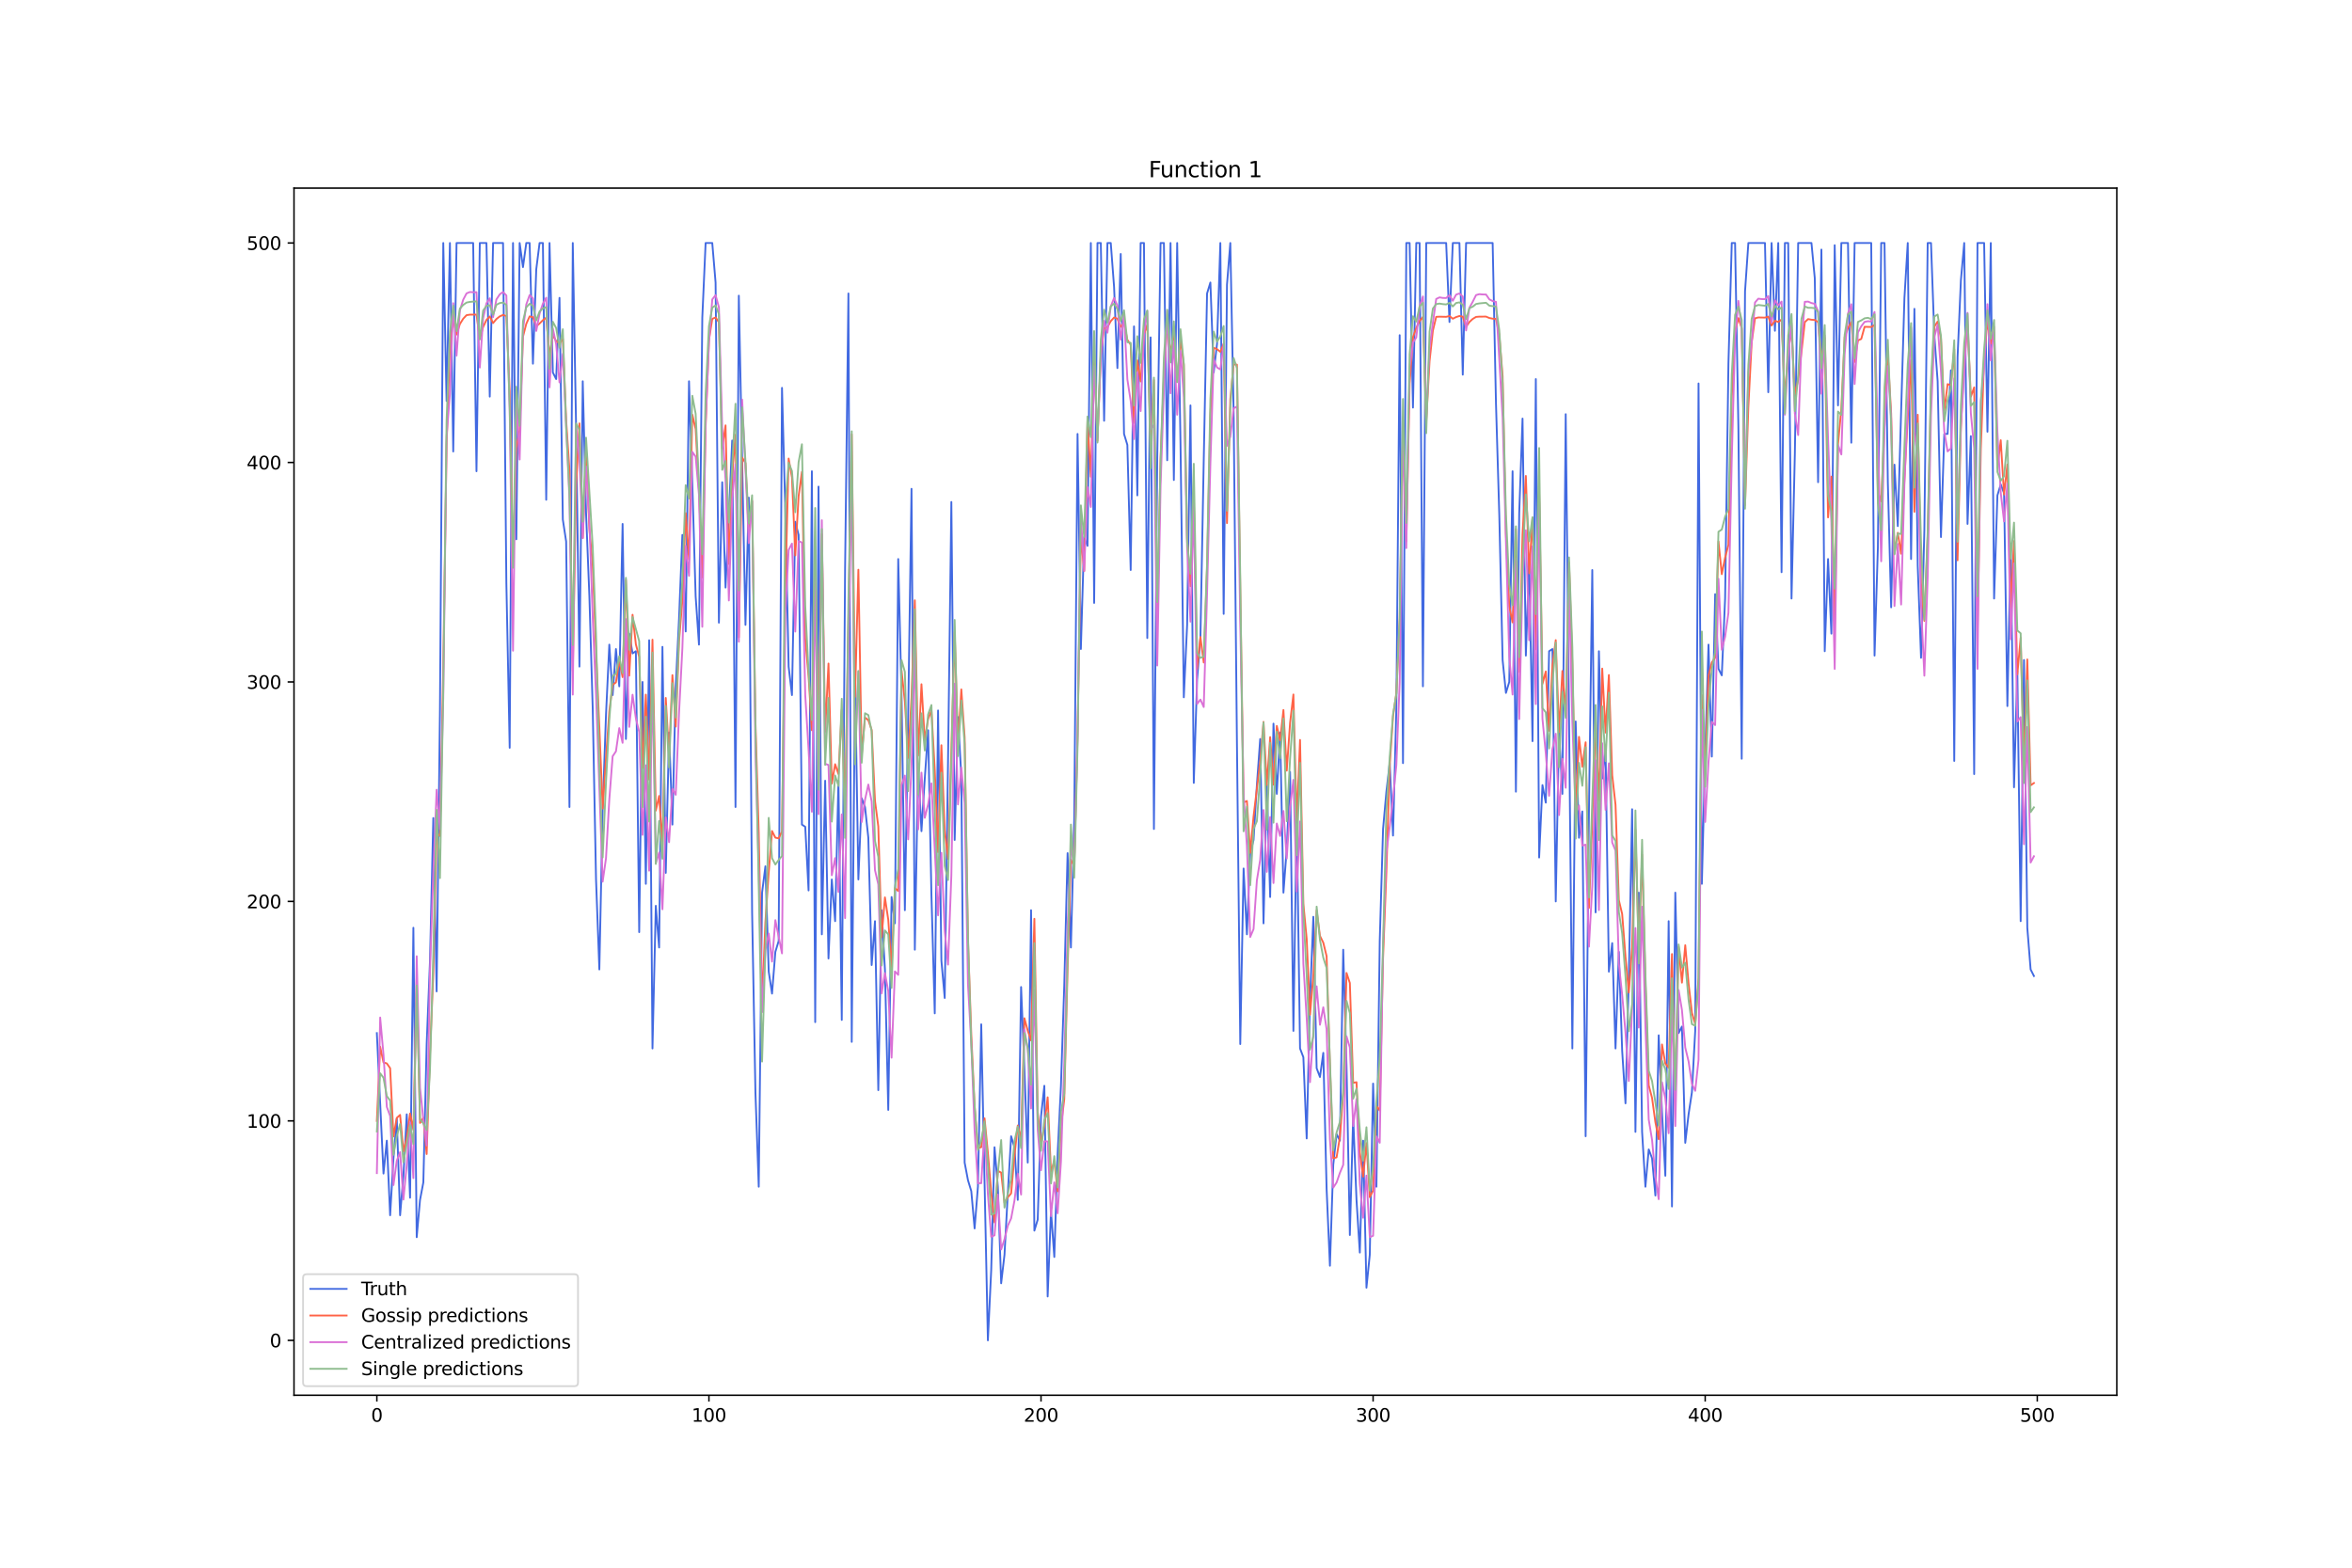 <?xml version="1.0" encoding="utf-8" standalone="no"?>
<!DOCTYPE svg PUBLIC "-//W3C//DTD SVG 1.1//EN"
  "http://www.w3.org/Graphics/SVG/1.1/DTD/svg11.dtd">
<svg xmlns:xlink="http://www.w3.org/1999/xlink" width="1296pt" height="864pt" viewBox="0 0 1296 864" xmlns="http://www.w3.org/2000/svg" version="1.1">
 <defs>
  <style type="text/css">*{stroke-linejoin: round; stroke-linecap: butt}</style>
 </defs>
 <g id="figure_1">
  <g id="patch_1">
   <path d="M 0 864 
L 1296 864 
L 1296 0 
L 0 0 
z
" style="fill: #ffffff"/>
  </g>
  <g id="axes_1">
   <g id="patch_2">
    <path d="M 162 768.96 
L 1166.4 768.96 
L 1166.4 103.68 
L 162 103.68 
z
" style="fill: #ffffff"/>
   </g>
   <g id="matplotlib.axis_1">
    <g id="xtick_1">
     <g id="line2d_1">
      <defs>
       <path id="m6720870b21" d="M 0 0 
L 0 3.5 
" style="stroke: #000000; stroke-width: 0.8"/>
      </defs>
      <g>
       <use xlink:href="#m6720870b21" x="207.655" y="768.96" style="stroke: #000000; stroke-width: 0.8"/>
      </g>
     </g>
     <g id="text_1">
      <!-- 0 -->
      <g transform="translate(204.473 783.558) scale(0.1 -0.1)">
       <defs>
        <path id="DejaVuSans-30" d="M 2034 4250 
Q 1547 4250 1301 3770 
Q 1056 3291 1056 2328 
Q 1056 1369 1301 889 
Q 1547 409 2034 409 
Q 2525 409 2770 889 
Q 3016 1369 3016 2328 
Q 3016 3291 2770 3770 
Q 2525 4250 2034 4250 
z
M 2034 4750 
Q 2819 4750 3233 4129 
Q 3647 3509 3647 2328 
Q 3647 1150 3233 529 
Q 2819 -91 2034 -91 
Q 1250 -91 836 529 
Q 422 1150 422 2328 
Q 422 3509 836 4129 
Q 1250 4750 2034 4750 
z
" transform="scale(0.016)"/>
       </defs>
       <use xlink:href="#DejaVuSans-30"/>
      </g>
     </g>
    </g>
    <g id="xtick_2">
     <g id="line2d_2">
      <g>
       <use xlink:href="#m6720870b21" x="390.639" y="768.96" style="stroke: #000000; stroke-width: 0.8"/>
      </g>
     </g>
     <g id="text_2">
      <!-- 100 -->
      <g transform="translate(381.095 783.558) scale(0.1 -0.1)">
       <defs>
        <path id="DejaVuSans-31" d="M 794 531 
L 1825 531 
L 1825 4091 
L 703 3866 
L 703 4441 
L 1819 4666 
L 2450 4666 
L 2450 531 
L 3481 531 
L 3481 0 
L 794 0 
L 794 531 
z
" transform="scale(0.016)"/>
       </defs>
       <use xlink:href="#DejaVuSans-31"/>
       <use xlink:href="#DejaVuSans-30" x="63.623"/>
       <use xlink:href="#DejaVuSans-30" x="127.246"/>
      </g>
     </g>
    </g>
    <g id="xtick_3">
     <g id="line2d_3">
      <g>
       <use xlink:href="#m6720870b21" x="573.623" y="768.96" style="stroke: #000000; stroke-width: 0.8"/>
      </g>
     </g>
     <g id="text_3">
      <!-- 200 -->
      <g transform="translate(564.079 783.558) scale(0.1 -0.1)">
       <defs>
        <path id="DejaVuSans-32" d="M 1228 531 
L 3431 531 
L 3431 0 
L 469 0 
L 469 531 
Q 828 903 1448 1529 
Q 2069 2156 2228 2338 
Q 2531 2678 2651 2914 
Q 2772 3150 2772 3378 
Q 2772 3750 2511 3984 
Q 2250 4219 1831 4219 
Q 1534 4219 1204 4116 
Q 875 4013 500 3803 
L 500 4441 
Q 881 4594 1212 4672 
Q 1544 4750 1819 4750 
Q 2544 4750 2975 4387 
Q 3406 4025 3406 3419 
Q 3406 3131 3298 2873 
Q 3191 2616 2906 2266 
Q 2828 2175 2409 1742 
Q 1991 1309 1228 531 
z
" transform="scale(0.016)"/>
       </defs>
       <use xlink:href="#DejaVuSans-32"/>
       <use xlink:href="#DejaVuSans-30" x="63.623"/>
       <use xlink:href="#DejaVuSans-30" x="127.246"/>
      </g>
     </g>
    </g>
    <g id="xtick_4">
     <g id="line2d_4">
      <g>
       <use xlink:href="#m6720870b21" x="756.607" y="768.96" style="stroke: #000000; stroke-width: 0.8"/>
      </g>
     </g>
     <g id="text_4">
      <!-- 300 -->
      <g transform="translate(747.063 783.558) scale(0.1 -0.1)">
       <defs>
        <path id="DejaVuSans-33" d="M 2597 2516 
Q 3050 2419 3304 2112 
Q 3559 1806 3559 1356 
Q 3559 666 3084 287 
Q 2609 -91 1734 -91 
Q 1441 -91 1130 -33 
Q 819 25 488 141 
L 488 750 
Q 750 597 1062 519 
Q 1375 441 1716 441 
Q 2309 441 2620 675 
Q 2931 909 2931 1356 
Q 2931 1769 2642 2001 
Q 2353 2234 1838 2234 
L 1294 2234 
L 1294 2753 
L 1863 2753 
Q 2328 2753 2575 2939 
Q 2822 3125 2822 3475 
Q 2822 3834 2567 4026 
Q 2313 4219 1838 4219 
Q 1578 4219 1281 4162 
Q 984 4106 628 3988 
L 628 4550 
Q 988 4650 1302 4700 
Q 1616 4750 1894 4750 
Q 2613 4750 3031 4423 
Q 3450 4097 3450 3541 
Q 3450 3153 3228 2886 
Q 3006 2619 2597 2516 
z
" transform="scale(0.016)"/>
       </defs>
       <use xlink:href="#DejaVuSans-33"/>
       <use xlink:href="#DejaVuSans-30" x="63.623"/>
       <use xlink:href="#DejaVuSans-30" x="127.246"/>
      </g>
     </g>
    </g>
    <g id="xtick_5">
     <g id="line2d_5">
      <g>
       <use xlink:href="#m6720870b21" x="939.591" y="768.96" style="stroke: #000000; stroke-width: 0.8"/>
      </g>
     </g>
     <g id="text_5">
      <!-- 400 -->
      <g transform="translate(930.047 783.558) scale(0.1 -0.1)">
       <defs>
        <path id="DejaVuSans-34" d="M 2419 4116 
L 825 1625 
L 2419 1625 
L 2419 4116 
z
M 2253 4666 
L 3047 4666 
L 3047 1625 
L 3713 1625 
L 3713 1100 
L 3047 1100 
L 3047 0 
L 2419 0 
L 2419 1100 
L 313 1100 
L 313 1709 
L 2253 4666 
z
" transform="scale(0.016)"/>
       </defs>
       <use xlink:href="#DejaVuSans-34"/>
       <use xlink:href="#DejaVuSans-30" x="63.623"/>
       <use xlink:href="#DejaVuSans-30" x="127.246"/>
      </g>
     </g>
    </g>
    <g id="xtick_6">
     <g id="line2d_6">
      <g>
       <use xlink:href="#m6720870b21" x="1122.575" y="768.96" style="stroke: #000000; stroke-width: 0.8"/>
      </g>
     </g>
     <g id="text_6">
      <!-- 500 -->
      <g transform="translate(1113.032 783.558) scale(0.1 -0.1)">
       <defs>
        <path id="DejaVuSans-35" d="M 691 4666 
L 3169 4666 
L 3169 4134 
L 1269 4134 
L 1269 2991 
Q 1406 3038 1543 3061 
Q 1681 3084 1819 3084 
Q 2600 3084 3056 2656 
Q 3513 2228 3513 1497 
Q 3513 744 3044 326 
Q 2575 -91 1722 -91 
Q 1428 -91 1123 -41 
Q 819 9 494 109 
L 494 744 
Q 775 591 1075 516 
Q 1375 441 1709 441 
Q 2250 441 2565 725 
Q 2881 1009 2881 1497 
Q 2881 1984 2565 2268 
Q 2250 2553 1709 2553 
Q 1456 2553 1204 2497 
Q 953 2441 691 2322 
L 691 4666 
z
" transform="scale(0.016)"/>
       </defs>
       <use xlink:href="#DejaVuSans-35"/>
       <use xlink:href="#DejaVuSans-30" x="63.623"/>
       <use xlink:href="#DejaVuSans-30" x="127.246"/>
      </g>
     </g>
    </g>
   </g>
   <g id="matplotlib.axis_2">
    <g id="ytick_1">
     <g id="line2d_7">
      <defs>
       <path id="m7d8e616618" d="M 0 0 
L -3.5 0 
" style="stroke: #000000; stroke-width: 0.8"/>
      </defs>
      <g>
       <use xlink:href="#m7d8e616618" x="162" y="738.72" style="stroke: #000000; stroke-width: 0.8"/>
      </g>
     </g>
     <g id="text_7">
      <!-- 0 -->
      <g transform="translate(148.637 742.519) scale(0.1 -0.1)">
       <use xlink:href="#DejaVuSans-30"/>
      </g>
     </g>
    </g>
    <g id="ytick_2">
     <g id="line2d_8">
      <g>
       <use xlink:href="#m7d8e616618" x="162" y="617.76" style="stroke: #000000; stroke-width: 0.8"/>
      </g>
     </g>
     <g id="text_8">
      <!-- 100 -->
      <g transform="translate(135.912 621.559) scale(0.1 -0.1)">
       <use xlink:href="#DejaVuSans-31"/>
       <use xlink:href="#DejaVuSans-30" x="63.623"/>
       <use xlink:href="#DejaVuSans-30" x="127.246"/>
      </g>
     </g>
    </g>
    <g id="ytick_3">
     <g id="line2d_9">
      <g>
       <use xlink:href="#m7d8e616618" x="162" y="496.8" style="stroke: #000000; stroke-width: 0.8"/>
      </g>
     </g>
     <g id="text_9">
      <!-- 200 -->
      <g transform="translate(135.912 500.599) scale(0.1 -0.1)">
       <use xlink:href="#DejaVuSans-32"/>
       <use xlink:href="#DejaVuSans-30" x="63.623"/>
       <use xlink:href="#DejaVuSans-30" x="127.246"/>
      </g>
     </g>
    </g>
    <g id="ytick_4">
     <g id="line2d_10">
      <g>
       <use xlink:href="#m7d8e616618" x="162" y="375.84" style="stroke: #000000; stroke-width: 0.8"/>
      </g>
     </g>
     <g id="text_10">
      <!-- 300 -->
      <g transform="translate(135.912 379.639) scale(0.1 -0.1)">
       <use xlink:href="#DejaVuSans-33"/>
       <use xlink:href="#DejaVuSans-30" x="63.623"/>
       <use xlink:href="#DejaVuSans-30" x="127.246"/>
      </g>
     </g>
    </g>
    <g id="ytick_5">
     <g id="line2d_11">
      <g>
       <use xlink:href="#m7d8e616618" x="162" y="254.88" style="stroke: #000000; stroke-width: 0.8"/>
      </g>
     </g>
     <g id="text_11">
      <!-- 400 -->
      <g transform="translate(135.912 258.679) scale(0.1 -0.1)">
       <use xlink:href="#DejaVuSans-34"/>
       <use xlink:href="#DejaVuSans-30" x="63.623"/>
       <use xlink:href="#DejaVuSans-30" x="127.246"/>
      </g>
     </g>
    </g>
    <g id="ytick_6">
     <g id="line2d_12">
      <g>
       <use xlink:href="#m7d8e616618" x="162" y="133.92" style="stroke: #000000; stroke-width: 0.8"/>
      </g>
     </g>
     <g id="text_12">
      <!-- 500 -->
      <g transform="translate(135.912 137.719) scale(0.1 -0.1)">
       <use xlink:href="#DejaVuSans-35"/>
       <use xlink:href="#DejaVuSans-30" x="63.623"/>
       <use xlink:href="#DejaVuSans-30" x="127.246"/>
      </g>
     </g>
    </g>
   </g>
   <g id="line2d_13">
    <path d="M 207.655 569.376 
L 211.314 646.79 
L 213.144 628.646 
L 214.974 669.773 
L 216.804 638.323 
L 218.634 616.55 
L 220.463 669.773 
L 222.293 648 
L 224.123 614.131 
L 225.953 660.096 
L 227.783 511.315 
L 229.613 681.869 
L 231.442 661.306 
L 233.272 651.629 
L 235.102 575.424 
L 236.932 529.459 
L 238.762 450.835 
L 240.592 546.394 
L 242.422 391.565 
L 244.251 133.92 
L 246.081 221.011 
L 247.911 133.92 
L 249.741 248.832 
L 251.571 133.92 
L 260.72 133.92 
L 262.55 259.718 
L 264.38 133.92 
L 268.039 133.92 
L 269.869 218.592 
L 271.699 133.92 
L 277.189 133.92 
L 279.018 321.408 
L 280.848 412.128 
L 282.678 133.92 
L 284.508 297.216 
L 286.338 133.92 
L 288.168 147.226 
L 289.997 133.92 
L 291.827 133.92 
L 293.657 200.448 
L 295.487 148.435 
L 297.317 133.92 
L 299.147 133.92 
L 300.976 275.443 
L 302.806 133.92 
L 304.636 205.286 
L 306.466 208.915 
L 308.296 164.16 
L 310.126 286.33 
L 311.956 298.426 
L 313.785 444.787 
L 315.615 133.92 
L 317.445 235.526 
L 319.275 367.373 
L 321.105 210.125 
L 322.935 282.701 
L 324.764 328.666 
L 326.594 390.355 
L 328.424 484.704 
L 330.254 534.298 
L 332.084 445.997 
L 333.914 393.984 
L 335.743 355.277 
L 337.573 383.098 
L 339.403 357.696 
L 341.233 378.259 
L 343.063 288.749 
L 344.893 407.29 
L 346.723 349.229 
L 348.552 360.115 
L 350.382 358.906 
L 352.212 513.734 
L 354.042 375.84 
L 355.872 487.123 
L 357.702 352.858 
L 359.531 577.843 
L 361.361 499.219 
L 363.191 522.202 
L 365.021 356.486 
L 366.851 481.075 
L 368.681 403.661 
L 370.51 454.464 
L 372.34 378.259 
L 374.17 340.762 
L 376 294.797 
L 377.83 348.019 
L 379.66 210.125 
L 381.489 266.976 
L 383.319 328.666 
L 385.149 355.277 
L 386.979 175.046 
L 388.809 133.92 
L 392.469 133.92 
L 394.298 155.693 
L 396.128 343.181 
L 397.958 265.766 
L 399.788 323.827 
L 403.448 242.784 
L 405.277 444.787 
L 407.107 162.95 
L 410.767 344.39 
L 412.597 274.234 
L 414.427 502.848 
L 416.256 602.035 
L 418.086 654.048 
L 419.916 491.962 
L 421.746 477.446 
L 423.576 535.507 
L 425.406 547.603 
L 427.236 524.621 
L 429.065 518.573 
L 430.895 213.754 
L 432.725 281.491 
L 434.555 367.373 
L 436.385 383.098 
L 438.215 287.539 
L 440.044 294.797 
L 441.874 454.464 
L 443.704 455.674 
L 445.534 490.752 
L 447.364 259.718 
L 449.194 563.328 
L 451.023 268.186 
L 452.853 514.944 
L 454.683 430.272 
L 456.513 528.25 
L 458.343 484.704 
L 460.173 507.686 
L 462.003 430.272 
L 463.832 562.118 
L 465.662 312.941 
L 467.492 161.741 
L 469.322 574.214 
L 471.152 372.211 
L 472.982 484.704 
L 474.811 439.949 
L 476.641 444.787 
L 478.471 461.722 
L 480.301 531.878 
L 482.131 507.686 
L 483.961 600.826 
L 485.79 501.638 
L 487.62 534.298 
L 489.45 611.712 
L 491.28 494.381 
L 493.11 508.896 
L 494.94 308.102 
L 496.77 383.098 
L 498.599 501.638 
L 500.429 393.984 
L 502.259 269.395 
L 504.089 523.411 
L 505.919 421.805 
L 507.749 458.093 
L 509.578 429.062 
L 511.408 402.451 
L 513.238 493.171 
L 515.068 558.49 
L 516.898 391.565 
L 518.728 529.459 
L 520.557 550.022 
L 522.387 419.386 
L 524.217 276.653 
L 526.047 462.931 
L 527.877 395.194 
L 529.707 427.853 
L 531.536 640.742 
L 533.366 650.419 
L 535.196 656.467 
L 537.026 677.03 
L 538.856 654.048 
L 540.686 564.538 
L 544.345 738.72 
L 546.175 700.013 
L 548.005 632.275 
L 549.835 654.048 
L 551.665 707.27 
L 553.495 691.546 
L 555.324 657.677 
L 557.154 626.227 
L 558.984 632.275 
L 560.814 661.306 
L 562.644 543.974 
L 564.474 588.73 
L 566.303 640.742 
L 568.133 501.638 
L 569.963 678.24 
L 571.793 672.192 
L 573.623 615.341 
L 575.453 598.406 
L 577.283 714.528 
L 579.112 667.354 
L 580.942 692.755 
L 582.772 635.904 
L 584.602 598.406 
L 586.432 542.765 
L 588.262 470.189 
L 590.091 522.202 
L 591.921 452.045 
L 593.751 239.155 
L 595.581 357.696 
L 597.411 296.006 
L 599.241 300.845 
L 601.07 133.92 
L 602.9 332.294 
L 604.73 133.92 
L 606.56 133.92 
L 608.39 231.898 
L 610.22 133.92 
L 612.05 133.92 
L 613.879 158.112 
L 615.709 202.867 
L 617.539 139.968 
L 619.369 239.155 
L 621.199 245.203 
L 623.029 314.15 
L 624.858 179.885 
L 626.688 273.024 
L 628.518 133.92 
L 630.348 133.92 
L 632.178 351.648 
L 634.008 185.933 
L 635.837 456.883 
L 637.667 252.461 
L 639.497 133.92 
L 641.327 133.92 
L 643.157 253.67 
L 644.987 133.92 
L 646.817 264.557 
L 648.646 133.92 
L 650.476 243.994 
L 652.306 384.307 
L 654.136 344.39 
L 655.966 223.43 
L 657.796 431.482 
L 659.625 374.63 
L 661.455 351.648 
L 663.285 253.67 
L 665.115 161.741 
L 666.945 155.693 
L 668.775 205.286 
L 670.604 189.562 
L 672.434 133.92 
L 674.264 338.342 
L 676.094 156.902 
L 677.924 133.92 
L 679.754 227.059 
L 681.583 409.709 
L 683.413 575.424 
L 685.243 478.656 
L 687.073 514.944 
L 688.903 470.189 
L 690.733 462.931 
L 692.563 432.691 
L 694.392 407.29 
L 696.222 508.896 
L 698.052 432.691 
L 699.882 494.381 
L 701.712 398.822 
L 703.542 437.53 
L 705.371 403.661 
L 707.201 491.962 
L 709.031 467.77 
L 710.861 425.434 
L 712.691 568.166 
L 714.521 449.626 
L 716.35 577.843 
L 718.18 582.682 
L 720.01 627.437 
L 721.84 551.232 
L 723.67 505.267 
L 725.5 588.73 
L 727.33 593.568 
L 729.159 580.262 
L 730.989 655.258 
L 732.819 697.594 
L 734.649 641.952 
L 736.479 625.018 
L 738.309 628.646 
L 740.138 523.411 
L 741.968 587.52 
L 743.798 680.659 
L 745.628 615.341 
L 747.458 661.306 
L 749.288 690.336 
L 751.117 628.646 
L 752.947 709.69 
L 754.777 691.546 
L 756.607 597.197 
L 758.437 654.048 
L 760.267 518.573 
L 762.097 456.883 
L 763.926 436.32 
L 765.756 420.595 
L 767.586 460.512 
L 769.416 390.355 
L 771.246 184.723 
L 773.076 420.595 
L 774.905 133.92 
L 776.735 133.92 
L 778.565 224.64 
L 780.395 133.92 
L 782.225 133.92 
L 784.055 378.259 
L 785.884 133.92 
L 796.864 133.92 
L 798.693 177.466 
L 800.523 133.92 
L 804.183 133.92 
L 806.013 206.496 
L 807.843 133.92 
L 822.481 133.92 
L 824.311 222.221 
L 826.141 283.91 
L 827.971 363.744 
L 829.801 381.888 
L 831.63 375.84 
L 833.46 259.718 
L 835.29 436.32 
L 837.12 282.701 
L 838.95 230.688 
L 840.78 361.325 
L 842.61 308.102 
L 844.439 408.499 
L 846.269 208.915 
L 848.099 472.608 
L 849.929 432.691 
L 851.759 442.368 
L 853.589 358.906 
L 855.418 357.696 
L 857.248 496.8 
L 859.078 402.451 
L 860.908 437.53 
L 862.738 228.269 
L 864.568 395.194 
L 866.397 577.843 
L 868.227 397.613 
L 870.057 461.722 
L 871.887 447.206 
L 873.717 626.227 
L 875.547 447.206 
L 877.377 314.15 
L 879.206 502.848 
L 881.036 358.906 
L 882.866 429.062 
L 884.696 413.338 
L 886.526 535.507 
L 888.356 519.782 
L 890.185 577.843 
L 892.015 524.621 
L 893.845 579.053 
L 895.675 608.083 
L 897.505 539.136 
L 899.335 445.997 
L 901.164 623.808 
L 902.994 491.962 
L 904.824 623.808 
L 906.654 654.048 
L 908.484 633.485 
L 910.314 638.323 
L 912.144 658.886 
L 913.973 570.586 
L 915.803 612.922 
L 917.633 648 
L 919.463 507.686 
L 921.293 664.934 
L 923.123 491.962 
L 924.952 569.376 
L 926.782 565.747 
L 928.612 629.856 
L 930.442 614.131 
L 932.272 602.035 
L 934.102 568.166 
L 935.931 211.334 
L 937.761 487.123 
L 939.591 415.757 
L 941.421 355.277 
L 943.251 416.966 
L 945.081 327.456 
L 946.911 368.582 
L 948.74 372.211 
L 950.57 329.875 
L 952.4 200.448 
L 954.23 133.92 
L 956.06 133.92 
L 957.89 235.526 
L 959.719 418.176 
L 961.549 160.531 
L 963.379 133.92 
L 972.528 133.92 
L 974.358 216.173 
L 976.188 133.92 
L 978.018 182.304 
L 979.848 133.92 
L 981.678 315.36 
L 983.507 133.92 
L 985.337 133.92 
L 987.167 329.875 
L 988.997 250.042 
L 990.827 133.92 
L 998.146 133.92 
L 999.976 153.274 
L 1001.806 265.766 
L 1003.636 137.549 
L 1005.465 358.906 
L 1007.295 308.102 
L 1009.125 349.229 
L 1010.955 135.13 
L 1012.785 223.43 
L 1014.615 133.92 
L 1018.274 133.92 
L 1020.104 243.994 
L 1021.934 133.92 
L 1031.083 133.92 
L 1032.913 361.325 
L 1034.743 302.054 
L 1036.573 133.92 
L 1038.403 133.92 
L 1040.232 265.766 
L 1042.062 334.714 
L 1043.892 256.09 
L 1045.722 289.958 
L 1049.382 164.16 
L 1051.211 133.92 
L 1053.041 308.102 
L 1054.871 170.208 
L 1056.701 311.731 
L 1058.531 362.534 
L 1060.361 292.378 
L 1062.191 133.92 
L 1064.02 133.92 
L 1065.85 184.723 
L 1067.68 210.125 
L 1069.51 296.006 
L 1071.34 239.155 
L 1073.17 239.155 
L 1074.999 204.077 
L 1076.829 419.386 
L 1078.659 196.819 
L 1080.489 154.483 
L 1082.319 133.92 
L 1084.149 288.749 
L 1085.978 240.365 
L 1087.808 426.643 
L 1089.638 133.92 
L 1093.298 133.92 
L 1095.128 237.946 
L 1096.958 133.92 
L 1098.787 329.875 
L 1100.617 273.024 
L 1102.447 266.976 
L 1104.277 271.814 
L 1106.107 389.146 
L 1107.937 299.635 
L 1109.766 433.901 
L 1111.596 369.792 
L 1113.426 507.686 
L 1115.256 363.744 
L 1117.086 511.315 
L 1118.916 534.298 
L 1120.745 537.926 
L 1120.745 537.926 
" clip-path="url(#p478a0642f6)" style="fill: none; stroke: #4169e1; stroke-linecap: square"/>
   </g>
   <g id="line2d_14">
    <path d="M 207.655 617.788 
L 209.484 576.897 
L 211.314 585.543 
L 213.144 586.081 
L 214.974 588.71 
L 216.804 626.365 
L 218.634 616.096 
L 220.463 614.456 
L 222.293 634.571 
L 224.123 627.131 
L 225.953 613.684 
L 227.783 622.712 
L 229.613 539.607 
L 231.442 618.901 
L 233.272 616.003 
L 235.102 636.034 
L 236.932 580.974 
L 238.762 536.496 
L 240.592 459.213 
L 242.422 460.745 
L 244.251 367.166 
L 246.081 245.251 
L 247.911 191.388 
L 249.741 176.008 
L 251.571 184.368 
L 253.401 178.597 
L 255.23 175.667 
L 257.06 173.708 
L 258.89 173.42 
L 262.55 173.353 
L 264.38 186.762 
L 266.209 180.232 
L 268.039 176.338 
L 269.869 174.416 
L 271.699 178.065 
L 273.529 175.834 
L 275.359 174.375 
L 277.189 173.571 
L 279.018 174.187 
L 280.848 215.819 
L 282.678 310.812 
L 284.508 246.747 
L 286.338 236.906 
L 288.168 185.534 
L 289.997 178.478 
L 291.827 174.374 
L 293.657 174.798 
L 295.487 179.858 
L 297.317 178.307 
L 299.147 176.45 
L 300.976 175.109 
L 302.806 195.906 
L 304.636 184.833 
L 306.466 188.02 
L 308.296 189.214 
L 310.126 186.722 
L 311.956 231.472 
L 313.785 259.065 
L 315.615 369.755 
L 317.445 267.456 
L 319.275 233.354 
L 321.105 296.56 
L 322.935 248.558 
L 324.764 291.678 
L 326.594 311.473 
L 328.424 358.588 
L 330.254 400.707 
L 332.084 445.653 
L 333.914 417.727 
L 335.743 392.044 
L 337.573 377.454 
L 339.403 376.088 
L 341.233 363.727 
L 343.063 373.199 
L 344.893 319.648 
L 346.723 372.374 
L 348.552 338.797 
L 350.382 355.142 
L 352.212 362.003 
L 354.042 423.232 
L 355.872 382.835 
L 357.702 429.704 
L 359.531 352.544 
L 361.361 446.738 
L 363.191 438.683 
L 365.021 465.557 
L 366.851 384.657 
L 368.681 417.107 
L 370.51 372.087 
L 372.34 400.452 
L 374.17 353.304 
L 376 330.933 
L 377.83 282.757 
L 379.66 308.35 
L 381.489 228.574 
L 383.319 236.47 
L 385.149 269.911 
L 386.979 318.308 
L 388.809 235.246 
L 390.639 187.438 
L 392.469 175.729 
L 394.298 174.972 
L 396.128 177.58 
L 397.958 247.29 
L 399.788 234.428 
L 401.618 310.825 
L 403.448 261.946 
L 405.277 239.588 
L 407.107 351.28 
L 408.937 252.173 
L 410.767 255.154 
L 412.597 293.939 
L 414.427 275.991 
L 416.256 397.818 
L 418.086 459.12 
L 419.916 553.178 
L 421.746 508.144 
L 423.576 480.962 
L 425.406 457.999 
L 427.236 461.65 
L 429.065 462.054 
L 430.895 458.233 
L 432.725 325.203 
L 434.555 252.717 
L 436.385 263.143 
L 438.215 306.103 
L 440.044 273.47 
L 441.874 260.023 
L 443.704 352.178 
L 445.534 372.659 
L 447.364 402.467 
L 449.194 307.657 
L 451.023 409.633 
L 452.853 294.37 
L 454.683 403.307 
L 456.513 365.699 
L 458.343 431.871 
L 460.173 421.179 
L 462.003 426.587 
L 463.832 391.218 
L 465.662 446.621 
L 469.322 239.367 
L 471.152 384.049 
L 472.982 313.971 
L 474.811 416.049 
L 476.641 395.457 
L 478.471 396.905 
L 480.301 402.282 
L 482.131 441.322 
L 483.961 455.49 
L 485.79 516.524 
L 487.62 494.576 
L 489.45 506.895 
L 491.28 533.794 
L 493.11 489.441 
L 494.94 491.081 
L 496.77 369.54 
L 498.599 386.582 
L 500.429 417.71 
L 502.259 384.478 
L 504.089 330.836 
L 505.919 416.443 
L 507.749 377.099 
L 509.578 408.117 
L 511.408 396.336 
L 513.238 391.438 
L 515.068 424.249 
L 516.898 469.626 
L 518.728 410.715 
L 520.557 457.595 
L 522.387 473.364 
L 524.217 413.389 
L 526.047 348.378 
L 527.877 410.307 
L 529.707 379.948 
L 531.536 406.42 
L 533.366 517.642 
L 535.196 570.259 
L 537.026 609.671 
L 538.856 632.762 
L 540.686 632.251 
L 542.516 616.322 
L 544.345 635.334 
L 546.175 657.089 
L 548.005 673.741 
L 549.835 645.331 
L 551.665 646.226 
L 553.495 662.942 
L 555.324 659.898 
L 557.154 657.715 
L 558.984 637.017 
L 560.814 620.29 
L 562.644 627.917 
L 564.474 561.171 
L 566.303 568.011 
L 568.133 573.432 
L 569.963 506.381 
L 571.793 612.529 
L 573.623 630.864 
L 575.453 620.324 
L 577.283 604.758 
L 579.112 645.823 
L 580.942 639.909 
L 582.772 656.568 
L 584.602 621.183 
L 586.432 605.76 
L 588.262 533.991 
L 590.091 473.791 
L 591.921 477.244 
L 593.751 404.688 
L 595.581 295.012 
L 597.411 314.723 
L 599.241 232.157 
L 601.07 262.751 
L 602.9 197.432 
L 604.73 243.01 
L 606.56 195.181 
L 608.39 180.918 
L 610.22 180.333 
L 612.05 177.005 
L 613.879 174.976 
L 615.709 175.641 
L 617.539 180.138 
L 619.369 177.872 
L 621.199 187.287 
L 623.029 189.978 
L 624.858 233.072 
L 626.688 198.596 
L 628.518 210.227 
L 630.348 184.269 
L 632.178 178.887 
L 634.008 245.239 
L 635.837 209.471 
L 637.667 343.848 
L 639.497 252.351 
L 641.327 207.825 
L 643.157 178.422 
L 644.987 194.623 
L 646.817 184.591 
L 648.646 210.53 
L 650.476 186.672 
L 652.306 201.147 
L 654.136 296.862 
L 655.966 323.08 
L 657.796 274.917 
L 659.625 368.717 
L 661.455 351.057 
L 663.285 365.132 
L 665.115 312.86 
L 666.945 228.83 
L 668.775 191.69 
L 670.604 192.414 
L 672.434 193.899 
L 674.264 189.481 
L 676.094 288.291 
L 677.924 220.13 
L 679.754 200.797 
L 681.583 200.97 
L 683.413 325.603 
L 685.243 442.252 
L 687.073 441.43 
L 688.903 470.066 
L 690.733 449.932 
L 694.392 419.543 
L 696.222 397.856 
L 698.052 432.649 
L 699.882 406.233 
L 701.712 432.45 
L 703.542 400.061 
L 705.371 408.056 
L 707.201 391.278 
L 709.031 424.726 
L 710.861 398.344 
L 712.691 382.748 
L 714.521 452.425 
L 716.35 407.791 
L 718.18 498.115 
L 720.01 517.411 
L 721.84 559.284 
L 723.67 537.951 
L 725.5 501.731 
L 727.33 515.825 
L 729.159 519.518 
L 730.989 526.999 
L 732.819 587.26 
L 734.649 638.374 
L 736.479 637.865 
L 738.309 626.656 
L 740.138 603.076 
L 741.968 536.219 
L 743.798 541.756 
L 745.628 596.793 
L 747.458 596.427 
L 749.288 635.207 
L 751.117 648.515 
L 752.947 629.99 
L 754.777 659.8 
L 756.607 656.124 
L 758.437 609.549 
L 760.267 612.051 
L 762.097 527.952 
L 763.926 480.779 
L 765.756 422.011 
L 767.586 394.775 
L 769.416 382.032 
L 771.246 341.213 
L 773.076 235.847 
L 774.905 298.214 
L 776.735 211.48 
L 778.565 185.848 
L 780.395 180.693 
L 782.225 176.917 
L 784.055 174.689 
L 785.884 232.363 
L 787.714 199.064 
L 789.544 182.248 
L 791.374 174.614 
L 793.204 174.522 
L 796.864 174.609 
L 798.693 174.166 
L 800.523 175.657 
L 802.353 174.741 
L 804.183 174.15 
L 806.013 174.532 
L 807.843 180.112 
L 809.672 177.467 
L 811.502 175.77 
L 813.332 174.659 
L 815.162 174.5 
L 818.822 174.489 
L 820.651 175.258 
L 822.481 175.635 
L 824.311 175.749 
L 826.141 184.631 
L 827.971 207.32 
L 829.801 293.838 
L 831.63 334.221 
L 833.46 343.042 
L 835.29 291.64 
L 837.12 370.346 
L 838.95 294.385 
L 840.78 262.305 
L 842.61 316.001 
L 844.439 285.478 
L 846.269 357.876 
L 848.099 270.46 
L 849.929 376.885 
L 851.759 370.06 
L 853.589 402.744 
L 855.418 366.662 
L 857.248 352.778 
L 859.078 403.523 
L 860.908 369.812 
L 862.738 393.737 
L 864.568 309.998 
L 866.397 366.06 
L 868.227 448.864 
L 870.057 406.105 
L 871.887 422.585 
L 873.717 409.107 
L 875.547 500.387 
L 877.377 452.981 
L 879.206 397.531 
L 881.036 441.526 
L 882.866 368.477 
L 884.696 403.765 
L 886.526 372.025 
L 888.356 427.192 
L 890.185 443.536 
L 892.015 496.096 
L 893.845 503.731 
L 895.675 527.305 
L 897.505 547.053 
L 899.335 522.135 
L 901.164 457.309 
L 902.994 523.754 
L 904.824 471.061 
L 906.654 541.668 
L 908.484 598.134 
L 910.314 605.116 
L 912.144 618.423 
L 913.973 627.869 
L 915.803 575.628 
L 917.633 586.154 
L 919.463 588.426 
L 921.293 525.793 
L 923.123 606.314 
L 924.952 521.935 
L 926.782 541.569 
L 928.612 520.944 
L 930.442 542.098 
L 932.272 558.165 
L 934.102 564.415 
L 935.931 538.878 
L 937.761 383.013 
L 939.591 426.343 
L 941.421 372.362 
L 943.251 365.12 
L 945.081 362.49 
L 946.911 298.38 
L 948.74 316.44 
L 950.57 307.302 
L 952.4 300.302 
L 954.23 218.66 
L 956.06 182.781 
L 957.89 175.302 
L 959.719 180.84 
L 961.549 278.376 
L 963.379 224.336 
L 965.209 188.768 
L 967.039 175.43 
L 968.869 174.953 
L 972.528 175.043 
L 974.358 174.506 
L 976.188 179.434 
L 978.018 176.761 
L 979.848 177.427 
L 981.678 176.122 
L 983.507 219.84 
L 985.337 193.382 
L 987.167 181.539 
L 988.997 217.559 
L 990.827 209.272 
L 992.657 193.926 
L 994.486 177.527 
L 996.316 175.855 
L 998.146 176.206 
L 999.976 176.335 
L 1001.806 177.532 
L 1003.636 198.367 
L 1005.465 186.372 
L 1007.295 285.159 
L 1009.125 262.677 
L 1010.955 343.642 
L 1012.785 244.797 
L 1014.615 225.195 
L 1016.444 185.699 
L 1018.274 180.817 
L 1020.104 177.458 
L 1021.934 199.521 
L 1023.764 187.62 
L 1025.594 186.806 
L 1027.424 180.117 
L 1031.083 180.213 
L 1032.913 179.1 
L 1034.743 270.914 
L 1036.573 276.403 
L 1038.403 234.422 
L 1040.232 195.739 
L 1042.062 227.825 
L 1043.892 304.975 
L 1045.722 293.644 
L 1047.552 305.197 
L 1049.382 264.136 
L 1051.211 230.238 
L 1053.041 198.41 
L 1054.871 282.091 
L 1056.701 228.569 
L 1058.531 321.476 
L 1060.361 342.183 
L 1062.191 295.504 
L 1064.02 215.469 
L 1065.85 180.094 
L 1067.68 177.209 
L 1069.51 186.459 
L 1071.34 226.378 
L 1073.17 211.698 
L 1074.999 212.308 
L 1076.829 192.54 
L 1078.659 308.8 
L 1080.489 236.031 
L 1082.319 199.051 
L 1084.149 179.107 
L 1085.978 218.646 
L 1087.808 213.49 
L 1089.638 348.287 
L 1091.468 247.389 
L 1093.298 197.686 
L 1095.128 177.109 
L 1096.958 189.453 
L 1098.787 183.431 
L 1100.617 257.854 
L 1102.447 242.612 
L 1104.277 272.548 
L 1106.107 255.987 
L 1107.937 335.17 
L 1109.766 298.173 
L 1111.596 371.698 
L 1113.426 351.505 
L 1115.256 421.999 
L 1117.086 363.44 
L 1118.916 432.839 
L 1120.745 431.554 
L 1120.745 431.554 
" clip-path="url(#p478a0642f6)" style="fill: none; stroke: #ff6347; stroke-linecap: square"/>
   </g>
   <g id="line2d_15">
    <path d="M 207.655 646.546 
L 209.484 560.787 
L 211.314 581.239 
L 213.144 610.033 
L 214.974 615.08 
L 216.804 653.135 
L 218.634 639.753 
L 220.463 634.976 
L 222.293 661.124 
L 224.123 641.951 
L 225.953 618.557 
L 227.783 649.296 
L 229.613 527.009 
L 231.442 599.563 
L 233.272 616.944 
L 235.102 631.317 
L 236.932 535.028 
L 238.762 481.416 
L 240.592 435.254 
L 242.422 456.956 
L 244.251 384.523 
L 246.081 240.556 
L 247.911 217.131 
L 249.741 167.093 
L 251.571 195.987 
L 253.401 171.136 
L 255.23 165.187 
L 257.06 161.704 
L 258.89 160.944 
L 260.72 161.055 
L 262.55 161.039 
L 264.38 202.587 
L 266.209 175.464 
L 268.039 167.167 
L 269.869 164.39 
L 271.699 174.764 
L 273.529 165.021 
L 275.359 162.246 
L 277.189 160.906 
L 279.018 162.839 
L 280.848 225.95 
L 282.678 358.637 
L 284.508 220.279 
L 286.338 253.256 
L 288.168 181.811 
L 289.997 167.776 
L 291.827 162.618 
L 293.657 164.408 
L 295.487 182.407 
L 297.317 172.807 
L 299.147 167.368 
L 300.976 164.061 
L 302.806 213.493 
L 304.636 181.051 
L 306.466 189.744 
L 308.296 210.747 
L 310.126 194.993 
L 313.785 274.939 
L 315.615 382.815 
L 317.445 234.375 
L 319.275 253.433 
L 321.105 296.568 
L 322.935 257.071 
L 324.764 287.97 
L 326.594 340.306 
L 328.424 382.842 
L 332.084 485.909 
L 333.914 473.062 
L 335.743 440.584 
L 337.573 416.828 
L 339.403 414.083 
L 341.233 401.286 
L 343.063 409.403 
L 344.893 341.2 
L 346.723 400.616 
L 348.552 382.877 
L 350.382 395.873 
L 352.212 403.416 
L 354.042 460.127 
L 355.872 421.787 
L 357.702 479.871 
L 359.531 374.872 
L 361.361 475.785 
L 363.191 469.891 
L 365.021 501.135 
L 366.851 450.464 
L 368.681 464.177 
L 370.51 434.738 
L 372.34 438.046 
L 374.17 392.776 
L 376 357.342 
L 377.83 300.849 
L 379.66 317.358 
L 381.489 249.045 
L 383.319 251.669 
L 385.149 272.826 
L 386.979 345.432 
L 388.809 232.761 
L 390.639 189.027 
L 392.469 164.994 
L 394.298 162.662 
L 396.128 169.297 
L 397.958 236.061 
L 399.788 264.414 
L 401.618 330.938 
L 403.448 274.93 
L 405.277 255.808 
L 407.107 353.691 
L 408.937 220.235 
L 410.767 258.001 
L 412.597 299.343 
L 414.427 276.447 
L 416.256 414.947 
L 418.086 479.506 
L 419.916 557.831 
L 421.746 523.59 
L 423.576 514.487 
L 425.406 529.963 
L 427.236 507.116 
L 430.895 525.454 
L 432.725 338.036 
L 434.555 303.075 
L 436.385 299.59 
L 438.215 348.069 
L 440.044 298.213 
L 441.874 298.982 
L 443.704 383.101 
L 445.534 413.172 
L 447.364 447.375 
L 449.194 318.099 
L 451.023 448.737 
L 452.853 286.716 
L 454.683 420.967 
L 456.513 421.598 
L 458.343 482.373 
L 460.173 472.916 
L 462.003 491.561 
L 463.832 448.843 
L 465.662 506.016 
L 467.492 354.816 
L 469.322 265.35 
L 471.152 414.776 
L 472.982 370.174 
L 474.811 453.057 
L 476.641 440.782 
L 478.471 432.375 
L 480.301 441.722 
L 482.131 479.554 
L 483.961 487.379 
L 485.79 547.474 
L 487.62 536.293 
L 489.45 546.262 
L 491.28 582.924 
L 493.11 535.378 
L 494.94 537.268 
L 496.77 432.598 
L 498.599 427.428 
L 500.429 462.605 
L 502.259 421.798 
L 504.089 357.278 
L 505.919 457.136 
L 507.749 425.822 
L 509.578 450.733 
L 511.408 443.334 
L 513.238 431.718 
L 516.898 504.456 
L 518.728 470.032 
L 520.557 513.154 
L 522.387 531.646 
L 524.217 482.392 
L 526.047 376.773 
L 527.877 443.343 
L 529.707 423.067 
L 531.536 442.676 
L 533.366 542.411 
L 535.196 574.991 
L 537.026 623.039 
L 538.856 652.098 
L 540.686 652.098 
L 542.516 622.368 
L 544.345 658.011 
L 546.175 681.658 
L 548.005 680.815 
L 549.835 658.364 
L 551.665 688.609 
L 553.495 683.026 
L 555.324 675.527 
L 557.154 671.503 
L 558.984 661.755 
L 560.814 646.856 
L 562.644 658.378 
L 564.474 567.294 
L 566.303 578.283 
L 568.133 610.947 
L 569.963 545.428 
L 571.793 622.607 
L 573.623 644.964 
L 575.453 629.004 
L 577.283 629.082 
L 579.112 670.278 
L 580.942 651.619 
L 582.772 668.685 
L 584.602 640.275 
L 586.432 585.955 
L 588.262 510.917 
L 590.091 466.258 
L 591.921 477.181 
L 593.751 406.319 
L 595.581 284.343 
L 597.411 314.662 
L 599.241 268.497 
L 601.07 279.412 
L 602.9 201.836 
L 604.73 241.606 
L 606.56 197.269 
L 608.39 176.778 
L 610.22 183.357 
L 612.05 168.91 
L 613.879 164.249 
L 615.709 168.468 
L 617.539 187.197 
L 619.369 173.933 
L 621.199 209.051 
L 623.029 221.022 
L 624.858 241.98 
L 626.688 205.189 
L 628.518 226.569 
L 630.348 184.291 
L 632.178 171.433 
L 634.008 236.677 
L 635.837 234.186 
L 637.667 366.786 
L 639.497 267.748 
L 641.327 215.062 
L 643.157 171.245 
L 644.987 216.737 
L 646.817 187.984 
L 648.646 228.575 
L 650.476 193.396 
L 652.306 218.855 
L 654.136 301.958 
L 655.966 342.63 
L 657.796 277.675 
L 659.625 388.005 
L 661.455 385.541 
L 663.285 389.665 
L 665.115 327.312 
L 666.945 255.471 
L 668.775 197.979 
L 670.604 202.517 
L 672.434 203.617 
L 674.264 189.4 
L 676.094 245.727 
L 677.924 240.738 
L 679.754 225.066 
L 681.583 224.021 
L 683.413 343.742 
L 685.243 437.62 
L 687.073 466.27 
L 688.903 516.393 
L 690.733 512.056 
L 692.563 485.206 
L 694.392 473.831 
L 696.222 446.412 
L 698.052 480.505 
L 699.882 450.327 
L 701.712 486.663 
L 703.542 453.858 
L 705.371 460.727 
L 707.201 446.952 
L 709.031 473.179 
L 710.861 444.674 
L 712.691 429.788 
L 714.521 491.336 
L 716.35 452.693 
L 718.18 531.264 
L 720.01 561.121 
L 721.84 596.409 
L 723.67 568.466 
L 725.5 543.586 
L 727.33 564.78 
L 729.159 555.151 
L 730.989 567.195 
L 732.819 627.963 
L 734.649 654.538 
L 736.479 651.734 
L 738.309 646.404 
L 740.138 642.018 
L 741.968 571.168 
L 743.798 577.293 
L 745.628 620.595 
L 747.458 605.741 
L 749.288 652.619 
L 751.117 671.155 
L 752.947 647.897 
L 754.777 681.83 
L 756.607 681.071 
L 758.437 626.318 
L 760.267 629.824 
L 762.097 521.388 
L 763.926 469.727 
L 765.756 455.671 
L 767.586 439.794 
L 769.416 421.734 
L 771.246 375.916 
L 773.076 235.664 
L 774.905 302.072 
L 776.735 202.364 
L 778.565 188.805 
L 780.395 185.995 
L 782.225 168.757 
L 784.055 163.38 
L 785.884 230.866 
L 787.714 191.755 
L 789.544 177.831 
L 791.374 164.769 
L 793.204 163.896 
L 795.034 164.208 
L 796.864 164.253 
L 798.693 162.675 
L 800.523 165.776 
L 802.353 162.353 
L 804.183 161.744 
L 806.013 163.402 
L 807.843 182.143 
L 809.672 169.588 
L 811.502 166.324 
L 813.332 162.634 
L 815.162 162.118 
L 816.992 162.292 
L 818.822 162.303 
L 820.651 164.977 
L 822.481 165.917 
L 824.311 166.344 
L 827.971 230.133 
L 829.801 298.484 
L 831.63 361.772 
L 833.46 382.795 
L 835.29 307.698 
L 837.12 396.296 
L 838.95 319.071 
L 840.78 292.222 
L 842.61 352.862 
L 844.439 301.041 
L 846.269 388.041 
L 848.099 273.633 
L 849.929 396.125 
L 851.759 415.184 
L 853.589 438.576 
L 855.418 412.857 
L 857.248 404.38 
L 859.078 449.232 
L 860.908 418.187 
L 862.738 434.162 
L 864.568 324.109 
L 866.397 397.889 
L 868.227 448.319 
L 870.057 443.9 
L 871.887 466.018 
L 873.717 465.514 
L 875.547 521.74 
L 877.377 488.254 
L 879.206 418.97 
L 881.036 501.574 
L 882.866 409.631 
L 884.696 446.367 
L 886.526 420.677 
L 888.356 464.322 
L 890.185 468.763 
L 892.015 531.129 
L 893.845 548.253 
L 895.675 568.907 
L 897.505 595.769 
L 899.335 555.814 
L 901.164 511.456 
L 902.994 566.33 
L 904.824 499.711 
L 906.654 565.41 
L 908.484 617.018 
L 910.314 628.186 
L 912.144 648.472 
L 913.973 660.912 
L 915.803 596.483 
L 917.633 605.289 
L 919.463 624.552 
L 921.293 555.019 
L 923.123 620.582 
L 924.952 545.602 
L 926.782 556.595 
L 928.612 577.364 
L 930.442 584.989 
L 932.272 597.316 
L 934.102 601.195 
L 935.931 584.083 
L 937.761 391.108 
L 939.591 453.023 
L 941.421 419.949 
L 943.251 397.744 
L 945.081 399.617 
L 946.911 318.992 
L 948.74 358.098 
L 950.57 350.888 
L 952.4 337.748 
L 954.23 253.196 
L 956.06 186.768 
L 957.89 165.84 
L 959.719 181.668 
L 961.549 269.857 
L 963.379 205.334 
L 965.209 188.594 
L 967.039 166.71 
L 968.869 164.601 
L 970.698 164.838 
L 972.528 164.893 
L 974.358 163.155 
L 976.188 177.814 
L 978.018 165.448 
L 979.848 168.336 
L 981.678 166.196 
L 983.507 228.563 
L 985.337 196.576 
L 987.167 178.277 
L 988.997 227.952 
L 990.827 239.756 
L 992.657 188.675 
L 994.486 166.328 
L 996.316 166.218 
L 998.146 167.014 
L 999.976 167.448 
L 1001.806 171.402 
L 1003.636 217.016 
L 1005.465 184.902 
L 1007.295 241.77 
L 1009.125 288.137 
L 1010.955 368.67 
L 1012.785 245.181 
L 1014.615 250.474 
L 1016.444 195.153 
L 1018.274 172.767 
L 1020.104 167.66 
L 1021.934 211.663 
L 1023.764 183.206 
L 1025.594 179.816 
L 1027.424 177.401 
L 1029.253 177.037 
L 1031.083 177.194 
L 1032.913 171.94 
L 1036.573 309.339 
L 1038.403 236.243 
L 1040.232 201.768 
L 1042.062 230.663 
L 1043.892 333.988 
L 1045.722 299.781 
L 1047.552 333.178 
L 1049.382 266.279 
L 1053.041 180.482 
L 1054.871 238.601 
L 1056.701 251.277 
L 1058.531 333.251 
L 1060.361 372.397 
L 1062.191 318.068 
L 1064.02 228.496 
L 1065.85 185.848 
L 1067.68 178.913 
L 1069.51 204.562 
L 1071.34 237.737 
L 1073.17 248.792 
L 1074.999 247.172 
L 1076.829 208.532 
L 1078.659 288.679 
L 1080.489 234.697 
L 1082.319 206.131 
L 1084.149 172.417 
L 1085.978 227.639 
L 1087.808 247.003 
L 1089.638 368.644 
L 1091.468 220.737 
L 1093.298 202.523 
L 1095.128 167.636 
L 1096.958 198.647 
L 1098.787 180.066 
L 1100.617 238.206 
L 1102.447 271.559 
L 1104.277 287.365 
L 1106.107 266.579 
L 1107.937 352.311 
L 1109.766 310.567 
L 1111.596 397.648 
L 1113.426 395.228 
L 1115.256 465.296 
L 1117.086 400.661 
L 1118.916 475.362 
L 1120.745 471.905 
L 1120.745 471.905 
" clip-path="url(#p478a0642f6)" style="fill: none; stroke: #da70d6; stroke-linecap: square"/>
   </g>
   <g id="line2d_16">
    <path d="M 207.655 623.623 
L 209.484 591.51 
L 211.314 593.978 
L 213.144 604.104 
L 214.974 606.544 
L 216.804 636.471 
L 218.634 626.1 
L 220.463 619.484 
L 222.293 640.594 
L 225.953 620.087 
L 227.783 630.57 
L 229.613 543.132 
L 231.442 617.082 
L 233.272 619.092 
L 235.102 622.779 
L 236.932 589.692 
L 238.762 525.721 
L 240.592 446.354 
L 242.422 483.944 
L 244.251 379.093 
L 246.081 231.743 
L 247.911 182.988 
L 249.741 168.415 
L 251.571 182.5 
L 253.401 170.074 
L 255.23 168.074 
L 257.06 166.755 
L 258.89 166.383 
L 262.55 166.057 
L 264.38 187.046 
L 266.209 171.168 
L 268.039 168.599 
L 269.869 168.201 
L 271.699 173.479 
L 273.529 167.971 
L 275.359 167.032 
L 277.189 166.729 
L 279.018 168.051 
L 280.848 225.065 
L 282.678 312.932 
L 284.508 213.14 
L 286.338 234.702 
L 288.168 177.063 
L 289.997 169.371 
L 291.827 167.405 
L 293.657 168.627 
L 295.487 176.611 
L 297.317 171.648 
L 299.147 169.935 
L 300.976 169.224 
L 302.806 203.222 
L 304.636 177.331 
L 306.466 180.834 
L 308.296 191.654 
L 310.126 181.446 
L 311.956 235.173 
L 313.785 272.489 
L 315.615 355.507 
L 317.445 233.397 
L 319.275 236.85 
L 321.105 287.516 
L 322.935 241.2 
L 326.594 301.163 
L 328.424 349.42 
L 330.254 422.679 
L 332.084 472.599 
L 333.914 431.141 
L 335.743 396.907 
L 337.573 372.614 
L 339.403 371.36 
L 341.233 361.702 
L 343.063 370.945 
L 344.893 318.429 
L 346.723 358.043 
L 348.552 340.046 
L 352.212 353.348 
L 354.042 444.826 
L 355.872 395.016 
L 357.702 452.816 
L 359.531 359.655 
L 361.361 476.155 
L 363.191 452.48 
L 365.021 473.306 
L 366.851 389.033 
L 368.681 422.972 
L 370.51 376.511 
L 372.34 395.441 
L 374.17 350.028 
L 376 319.199 
L 377.83 267.393 
L 379.66 274.759 
L 381.489 218.107 
L 383.319 228.046 
L 386.979 305.47 
L 388.809 217.117 
L 390.639 179.793 
L 392.469 169.532 
L 394.298 168.358 
L 396.128 173.096 
L 397.958 258.946 
L 399.788 254.047 
L 401.618 287.992 
L 403.448 257.005 
L 405.277 222.526 
L 407.107 325.366 
L 408.937 224.482 
L 410.767 254.268 
L 412.597 288.573 
L 414.427 272.964 
L 416.256 401.555 
L 418.086 488.565 
L 419.916 585.073 
L 421.746 522.575 
L 423.576 450.745 
L 425.406 472.965 
L 427.236 476.469 
L 429.065 473.929 
L 430.895 471.759 
L 432.725 278.825 
L 434.555 254.986 
L 436.385 259.601 
L 438.215 282.327 
L 440.044 254.725 
L 441.874 244.835 
L 443.704 333.845 
L 445.534 370.413 
L 447.364 396.83 
L 449.194 279.963 
L 451.023 435.279 
L 452.853 291.543 
L 454.683 421.546 
L 456.513 384.662 
L 458.343 452.827 
L 460.173 427.405 
L 462.003 433.146 
L 463.832 385.101 
L 465.662 461.802 
L 467.492 331.203 
L 469.322 237.705 
L 471.152 421.27 
L 472.982 369.776 
L 474.811 420.395 
L 476.641 393.074 
L 478.471 394.092 
L 480.301 403.026 
L 482.131 463.382 
L 483.961 472.207 
L 485.79 532.133 
L 487.62 512.79 
L 489.45 514.985 
L 491.28 544.465 
L 493.11 488.927 
L 494.94 478.966 
L 496.77 363.832 
L 498.599 370.286 
L 500.429 436.023 
L 502.259 394.01 
L 504.089 335.833 
L 505.919 437.93 
L 507.749 393.137 
L 509.578 413.636 
L 511.408 393.713 
L 513.238 388.564 
L 515.068 447.918 
L 516.898 487.85 
L 518.728 425.873 
L 520.557 477.185 
L 522.387 485.008 
L 524.217 419.208 
L 526.047 341.663 
L 527.877 416.676 
L 529.707 386.056 
L 531.536 410.091 
L 533.366 515.843 
L 535.196 575.973 
L 537.026 608.939 
L 538.856 633.816 
L 540.686 628.586 
L 542.516 617.999 
L 544.345 642.072 
L 546.175 669.409 
L 548.005 668.721 
L 549.835 646.564 
L 551.665 628.316 
L 553.495 665.551 
L 557.154 649.94 
L 558.984 628.981 
L 560.814 620.844 
L 562.644 632.803 
L 564.474 569.338 
L 566.303 577.642 
L 568.133 597.816 
L 569.963 519.781 
L 571.793 616.683 
L 573.623 634.234 
L 575.453 617.286 
L 577.283 613.465 
L 579.112 652.268 
L 580.942 637.196 
L 582.772 654.464 
L 584.602 612.809 
L 586.432 602.712 
L 590.091 454.441 
L 591.921 483.737 
L 593.751 411.643 
L 595.581 278.524 
L 597.411 295.937 
L 599.241 229.549 
L 601.07 240.913 
L 602.9 182.463 
L 604.73 243.923 
L 606.56 187.111 
L 608.39 170.677 
L 610.22 177.816 
L 612.05 168.835 
L 613.879 167.36 
L 615.709 170.353 
L 617.539 177.014 
L 619.369 171.03 
L 621.199 188.625 
L 623.029 188.934 
L 624.858 223.459 
L 626.688 185.278 
L 628.518 200.008 
L 630.348 175.979 
L 632.178 171.108 
L 634.008 258.109 
L 635.837 208.134 
L 637.667 331.818 
L 639.497 254.612 
L 641.327 197.057 
L 643.157 170.696 
L 644.987 199.768 
L 646.817 177.122 
L 648.646 210.616 
L 650.476 181.447 
L 652.306 200.382 
L 654.136 298.758 
L 655.966 316.218 
L 657.796 255.601 
L 659.625 359.747 
L 661.455 362.583 
L 663.285 361.888 
L 665.115 310.365 
L 666.945 220.111 
L 668.775 182.732 
L 670.604 188.331 
L 672.434 185.413 
L 674.264 179.691 
L 676.094 281.473 
L 677.924 224.998 
L 679.754 197.299 
L 681.583 202.888 
L 683.413 318.141 
L 685.243 458.15 
L 687.073 444.515 
L 688.903 487.847 
L 690.733 456.812 
L 692.563 452.601 
L 694.392 427.104 
L 696.222 398.161 
L 698.052 457.24 
L 699.882 409.376 
L 701.712 453.407 
L 703.542 403.239 
L 705.371 417.954 
L 707.201 395.98 
L 709.031 452.613 
L 710.861 418.126 
L 712.691 391.734 
L 714.521 471.336 
L 716.35 420.43 
L 718.18 502.787 
L 720.01 537.49 
L 721.84 578.411 
L 723.67 571.24 
L 725.5 499.669 
L 727.33 518.141 
L 729.159 527.8 
L 730.989 533.5 
L 732.819 585.449 
L 734.649 634.01 
L 736.479 624.193 
L 738.309 618.278 
L 740.138 601.949 
L 741.968 551.617 
L 743.798 558.356 
L 745.628 605.503 
L 747.458 599.984 
L 749.288 622.682 
L 751.117 639.691 
L 752.947 621.268 
L 754.777 656.116 
L 756.607 643.163 
L 758.437 606.882 
L 760.267 582.655 
L 762.097 521.293 
L 763.926 446.717 
L 765.756 417.357 
L 767.586 393.638 
L 769.416 382.436 
L 771.246 339.902 
L 773.076 219.886 
L 774.905 288.242 
L 776.735 195.207 
L 778.565 174.296 
L 780.395 177.27 
L 782.225 168.964 
L 784.055 166.828 
L 785.884 238.767 
L 787.714 182.793 
L 789.544 170.046 
L 791.374 167.585 
L 793.204 167.315 
L 795.034 167.614 
L 796.864 167.773 
L 798.693 166.883 
L 800.523 168.904 
L 802.353 166.971 
L 804.183 166.638 
L 806.013 167.97 
L 807.843 175.853 
L 809.672 169.828 
L 811.502 169.01 
L 813.332 167.543 
L 815.162 167.213 
L 818.822 166.858 
L 820.651 168.463 
L 824.311 168.963 
L 826.141 182 
L 827.971 211.239 
L 829.801 283.318 
L 831.63 322.119 
L 833.46 333.551 
L 835.29 290.065 
L 837.12 362.193 
L 838.95 310.313 
L 840.78 272.48 
L 842.61 298.314 
L 844.439 285.037 
L 846.269 338.432 
L 848.099 246.901 
L 849.929 390.249 
L 851.759 392.599 
L 853.589 412.5 
L 855.418 376.98 
L 857.248 354.173 
L 859.078 422.832 
L 860.908 381.277 
L 862.738 395.627 
L 864.568 307.199 
L 866.397 356.801 
L 868.227 462.2 
L 870.057 420.471 
L 871.887 433.062 
L 873.717 411.814 
L 875.547 494.613 
L 879.206 388.521 
L 881.036 462.955 
L 882.866 389.327 
L 884.696 419.497 
L 886.526 381.771 
L 888.356 460.392 
L 890.185 463.418 
L 892.015 502.614 
L 893.845 514.379 
L 895.675 538.09 
L 897.505 568.344 
L 899.335 553.388 
L 901.164 446.663 
L 902.994 531.035 
L 904.824 462.82 
L 906.654 536.923 
L 908.484 590.116 
L 910.314 595.796 
L 912.144 607.523 
L 913.973 620.37 
L 915.803 584.572 
L 917.633 589.364 
L 919.463 600.156 
L 921.293 539.171 
L 923.123 600.618 
L 924.952 520.505 
L 926.782 533.257 
L 928.612 530.57 
L 930.442 551.021 
L 932.272 564.44 
L 934.102 565.328 
L 935.931 541.123 
L 937.761 348.061 
L 939.591 433.595 
L 941.421 388.711 
L 943.251 368.688 
L 945.081 359.386 
L 946.911 293.052 
L 948.74 291.842 
L 950.57 284.77 
L 952.4 280.566 
L 954.23 206.378 
L 956.06 173.53 
L 957.89 168.93 
L 959.719 176.336 
L 961.549 280.375 
L 963.379 201.213 
L 965.209 175.712 
L 967.039 168.769 
L 968.869 168.079 
L 972.528 168.509 
L 974.358 167.474 
L 976.188 174.416 
L 978.018 168.492 
L 979.848 170.505 
L 981.678 169.505 
L 983.507 228 
L 985.337 184.683 
L 987.167 173.077 
L 988.997 226.56 
L 990.827 207.019 
L 992.657 175.671 
L 994.486 168.918 
L 996.316 169.636 
L 998.146 169.647 
L 999.976 169.863 
L 1001.806 171.994 
L 1003.636 202.915 
L 1005.465 179.15 
L 1007.295 272.721 
L 1009.125 281.815 
L 1010.955 324.429 
L 1012.785 226.835 
L 1014.615 228.651 
L 1016.444 184.553 
L 1018.274 173.275 
L 1020.104 171.778 
L 1021.934 197.509 
L 1023.764 177.416 
L 1025.594 176.579 
L 1027.424 175.435 
L 1029.253 175.138 
L 1031.083 175.863 
L 1032.913 173.228 
L 1034.743 277.292 
L 1036.573 292.188 
L 1038.403 213.503 
L 1040.232 187.264 
L 1042.062 235.63 
L 1043.892 305.547 
L 1045.722 294.036 
L 1047.552 294.289 
L 1049.382 245.693 
L 1051.211 200.599 
L 1053.041 178.073 
L 1054.871 268.763 
L 1056.701 233.377 
L 1058.531 299.343 
L 1060.361 341.598 
L 1062.191 293.067 
L 1064.02 209.985 
L 1065.85 174.444 
L 1067.68 173.337 
L 1069.51 185.108 
L 1071.34 232.217 
L 1073.17 220.532 
L 1074.999 214.204 
L 1076.829 187.548 
L 1078.659 298.547 
L 1080.489 223.278 
L 1082.319 188.992 
L 1084.149 172.923 
L 1085.978 223.671 
L 1087.808 221.644 
L 1089.638 328.621 
L 1091.468 222.611 
L 1093.298 192.331 
L 1095.128 171.052 
L 1096.958 186.727 
L 1098.787 176.342 
L 1100.617 260.081 
L 1102.447 264.923 
L 1104.277 262.493 
L 1106.107 242.917 
L 1107.937 307.87 
L 1109.766 288.017 
L 1111.596 347.5 
L 1113.426 349.015 
L 1115.256 431.561 
L 1117.086 375.022 
L 1118.916 447.58 
L 1120.745 444.964 
L 1120.745 444.964 
" clip-path="url(#p478a0642f6)" style="fill: none; stroke: #8fbc8f; stroke-linecap: square"/>
   </g>
   <g id="patch_3">
    <path d="M 162 768.96 
L 162 103.68 
" style="fill: none; stroke: #000000; stroke-width: 0.8; stroke-linejoin: miter; stroke-linecap: square"/>
   </g>
   <g id="patch_4">
    <path d="M 1166.4 768.96 
L 1166.4 103.68 
" style="fill: none; stroke: #000000; stroke-width: 0.8; stroke-linejoin: miter; stroke-linecap: square"/>
   </g>
   <g id="patch_5">
    <path d="M 162 768.96 
L 1166.4 768.96 
" style="fill: none; stroke: #000000; stroke-width: 0.8; stroke-linejoin: miter; stroke-linecap: square"/>
   </g>
   <g id="patch_6">
    <path d="M 162 103.68 
L 1166.4 103.68 
" style="fill: none; stroke: #000000; stroke-width: 0.8; stroke-linejoin: miter; stroke-linecap: square"/>
   </g>
   <g id="text_13">
    <!-- Function 1 -->
    <g transform="translate(632.958 97.68) scale(0.12 -0.12)">
     <defs>
      <path id="DejaVuSans-46" d="M 628 4666 
L 3309 4666 
L 3309 4134 
L 1259 4134 
L 1259 2759 
L 3109 2759 
L 3109 2228 
L 1259 2228 
L 1259 0 
L 628 0 
L 628 4666 
z
" transform="scale(0.016)"/>
      <path id="DejaVuSans-75" d="M 544 1381 
L 544 3500 
L 1119 3500 
L 1119 1403 
Q 1119 906 1312 657 
Q 1506 409 1894 409 
Q 2359 409 2629 706 
Q 2900 1003 2900 1516 
L 2900 3500 
L 3475 3500 
L 3475 0 
L 2900 0 
L 2900 538 
Q 2691 219 2414 64 
Q 2138 -91 1772 -91 
Q 1169 -91 856 284 
Q 544 659 544 1381 
z
M 1991 3584 
L 1991 3584 
z
" transform="scale(0.016)"/>
      <path id="DejaVuSans-6e" d="M 3513 2113 
L 3513 0 
L 2938 0 
L 2938 2094 
Q 2938 2591 2744 2837 
Q 2550 3084 2163 3084 
Q 1697 3084 1428 2787 
Q 1159 2491 1159 1978 
L 1159 0 
L 581 0 
L 581 3500 
L 1159 3500 
L 1159 2956 
Q 1366 3272 1645 3428 
Q 1925 3584 2291 3584 
Q 2894 3584 3203 3211 
Q 3513 2838 3513 2113 
z
" transform="scale(0.016)"/>
      <path id="DejaVuSans-63" d="M 3122 3366 
L 3122 2828 
Q 2878 2963 2633 3030 
Q 2388 3097 2138 3097 
Q 1578 3097 1268 2742 
Q 959 2388 959 1747 
Q 959 1106 1268 751 
Q 1578 397 2138 397 
Q 2388 397 2633 464 
Q 2878 531 3122 666 
L 3122 134 
Q 2881 22 2623 -34 
Q 2366 -91 2075 -91 
Q 1284 -91 818 406 
Q 353 903 353 1747 
Q 353 2603 823 3093 
Q 1294 3584 2113 3584 
Q 2378 3584 2631 3529 
Q 2884 3475 3122 3366 
z
" transform="scale(0.016)"/>
      <path id="DejaVuSans-74" d="M 1172 4494 
L 1172 3500 
L 2356 3500 
L 2356 3053 
L 1172 3053 
L 1172 1153 
Q 1172 725 1289 603 
Q 1406 481 1766 481 
L 2356 481 
L 2356 0 
L 1766 0 
Q 1100 0 847 248 
Q 594 497 594 1153 
L 594 3053 
L 172 3053 
L 172 3500 
L 594 3500 
L 594 4494 
L 1172 4494 
z
" transform="scale(0.016)"/>
      <path id="DejaVuSans-69" d="M 603 3500 
L 1178 3500 
L 1178 0 
L 603 0 
L 603 3500 
z
M 603 4863 
L 1178 4863 
L 1178 4134 
L 603 4134 
L 603 4863 
z
" transform="scale(0.016)"/>
      <path id="DejaVuSans-6f" d="M 1959 3097 
Q 1497 3097 1228 2736 
Q 959 2375 959 1747 
Q 959 1119 1226 758 
Q 1494 397 1959 397 
Q 2419 397 2687 759 
Q 2956 1122 2956 1747 
Q 2956 2369 2687 2733 
Q 2419 3097 1959 3097 
z
M 1959 3584 
Q 2709 3584 3137 3096 
Q 3566 2609 3566 1747 
Q 3566 888 3137 398 
Q 2709 -91 1959 -91 
Q 1206 -91 779 398 
Q 353 888 353 1747 
Q 353 2609 779 3096 
Q 1206 3584 1959 3584 
z
" transform="scale(0.016)"/>
      <path id="DejaVuSans-20" transform="scale(0.016)"/>
     </defs>
     <use xlink:href="#DejaVuSans-46"/>
     <use xlink:href="#DejaVuSans-75" x="52.02"/>
     <use xlink:href="#DejaVuSans-6e" x="115.398"/>
     <use xlink:href="#DejaVuSans-63" x="178.777"/>
     <use xlink:href="#DejaVuSans-74" x="233.758"/>
     <use xlink:href="#DejaVuSans-69" x="272.967"/>
     <use xlink:href="#DejaVuSans-6f" x="300.75"/>
     <use xlink:href="#DejaVuSans-6e" x="361.932"/>
     <use xlink:href="#DejaVuSans-20" x="425.311"/>
     <use xlink:href="#DejaVuSans-31" x="457.098"/>
    </g>
   </g>
   <g id="legend_1">
    <g id="patch_7">
     <path d="M 169 763.96 
L 316.494 763.96 
Q 318.494 763.96 318.494 761.96 
L 318.494 704.247 
Q 318.494 702.247 316.494 702.247 
L 169 702.247 
Q 167 702.247 167 704.247 
L 167 761.96 
Q 167 763.96 169 763.96 
z
" style="fill: #ffffff; opacity: 0.8; stroke: #cccccc; stroke-linejoin: miter"/>
    </g>
    <g id="line2d_17">
     <path d="M 171 710.346 
L 181 710.346 
L 191 710.346 
" style="fill: none; stroke: #4169e1; stroke-linecap: square"/>
    </g>
    <g id="text_14">
     <!-- Truth -->
     <g transform="translate(199 713.846) scale(0.1 -0.1)">
      <defs>
       <path id="DejaVuSans-54" d="M -19 4666 
L 3928 4666 
L 3928 4134 
L 2272 4134 
L 2272 0 
L 1638 0 
L 1638 4134 
L -19 4134 
L -19 4666 
z
" transform="scale(0.016)"/>
       <path id="DejaVuSans-72" d="M 2631 2963 
Q 2534 3019 2420 3045 
Q 2306 3072 2169 3072 
Q 1681 3072 1420 2755 
Q 1159 2438 1159 1844 
L 1159 0 
L 581 0 
L 581 3500 
L 1159 3500 
L 1159 2956 
Q 1341 3275 1631 3429 
Q 1922 3584 2338 3584 
Q 2397 3584 2469 3576 
Q 2541 3569 2628 3553 
L 2631 2963 
z
" transform="scale(0.016)"/>
       <path id="DejaVuSans-68" d="M 3513 2113 
L 3513 0 
L 2938 0 
L 2938 2094 
Q 2938 2591 2744 2837 
Q 2550 3084 2163 3084 
Q 1697 3084 1428 2787 
Q 1159 2491 1159 1978 
L 1159 0 
L 581 0 
L 581 4863 
L 1159 4863 
L 1159 2956 
Q 1366 3272 1645 3428 
Q 1925 3584 2291 3584 
Q 2894 3584 3203 3211 
Q 3513 2838 3513 2113 
z
" transform="scale(0.016)"/>
      </defs>
      <use xlink:href="#DejaVuSans-54"/>
      <use xlink:href="#DejaVuSans-72" x="46.334"/>
      <use xlink:href="#DejaVuSans-75" x="87.447"/>
      <use xlink:href="#DejaVuSans-74" x="150.826"/>
      <use xlink:href="#DejaVuSans-68" x="190.035"/>
     </g>
    </g>
    <g id="line2d_18">
     <path d="M 171 725.024 
L 181 725.024 
L 191 725.024 
" style="fill: none; stroke: #ff6347; stroke-linecap: square"/>
    </g>
    <g id="text_15">
     <!-- Gossip predictions -->
     <g transform="translate(199 728.524) scale(0.1 -0.1)">
      <defs>
       <path id="DejaVuSans-47" d="M 3809 666 
L 3809 1919 
L 2778 1919 
L 2778 2438 
L 4434 2438 
L 4434 434 
Q 4069 175 3628 42 
Q 3188 -91 2688 -91 
Q 1594 -91 976 548 
Q 359 1188 359 2328 
Q 359 3472 976 4111 
Q 1594 4750 2688 4750 
Q 3144 4750 3555 4637 
Q 3966 4525 4313 4306 
L 4313 3634 
Q 3963 3931 3569 4081 
Q 3175 4231 2741 4231 
Q 1884 4231 1454 3753 
Q 1025 3275 1025 2328 
Q 1025 1384 1454 906 
Q 1884 428 2741 428 
Q 3075 428 3337 486 
Q 3600 544 3809 666 
z
" transform="scale(0.016)"/>
       <path id="DejaVuSans-73" d="M 2834 3397 
L 2834 2853 
Q 2591 2978 2328 3040 
Q 2066 3103 1784 3103 
Q 1356 3103 1142 2972 
Q 928 2841 928 2578 
Q 928 2378 1081 2264 
Q 1234 2150 1697 2047 
L 1894 2003 
Q 2506 1872 2764 1633 
Q 3022 1394 3022 966 
Q 3022 478 2636 193 
Q 2250 -91 1575 -91 
Q 1294 -91 989 -36 
Q 684 19 347 128 
L 347 722 
Q 666 556 975 473 
Q 1284 391 1588 391 
Q 1994 391 2212 530 
Q 2431 669 2431 922 
Q 2431 1156 2273 1281 
Q 2116 1406 1581 1522 
L 1381 1569 
Q 847 1681 609 1914 
Q 372 2147 372 2553 
Q 372 3047 722 3315 
Q 1072 3584 1716 3584 
Q 2034 3584 2315 3537 
Q 2597 3491 2834 3397 
z
" transform="scale(0.016)"/>
       <path id="DejaVuSans-70" d="M 1159 525 
L 1159 -1331 
L 581 -1331 
L 581 3500 
L 1159 3500 
L 1159 2969 
Q 1341 3281 1617 3432 
Q 1894 3584 2278 3584 
Q 2916 3584 3314 3078 
Q 3713 2572 3713 1747 
Q 3713 922 3314 415 
Q 2916 -91 2278 -91 
Q 1894 -91 1617 61 
Q 1341 213 1159 525 
z
M 3116 1747 
Q 3116 2381 2855 2742 
Q 2594 3103 2138 3103 
Q 1681 3103 1420 2742 
Q 1159 2381 1159 1747 
Q 1159 1113 1420 752 
Q 1681 391 2138 391 
Q 2594 391 2855 752 
Q 3116 1113 3116 1747 
z
" transform="scale(0.016)"/>
       <path id="DejaVuSans-65" d="M 3597 1894 
L 3597 1613 
L 953 1613 
Q 991 1019 1311 708 
Q 1631 397 2203 397 
Q 2534 397 2845 478 
Q 3156 559 3463 722 
L 3463 178 
Q 3153 47 2828 -22 
Q 2503 -91 2169 -91 
Q 1331 -91 842 396 
Q 353 884 353 1716 
Q 353 2575 817 3079 
Q 1281 3584 2069 3584 
Q 2775 3584 3186 3129 
Q 3597 2675 3597 1894 
z
M 3022 2063 
Q 3016 2534 2758 2815 
Q 2500 3097 2075 3097 
Q 1594 3097 1305 2825 
Q 1016 2553 972 2059 
L 3022 2063 
z
" transform="scale(0.016)"/>
       <path id="DejaVuSans-64" d="M 2906 2969 
L 2906 4863 
L 3481 4863 
L 3481 0 
L 2906 0 
L 2906 525 
Q 2725 213 2448 61 
Q 2172 -91 1784 -91 
Q 1150 -91 751 415 
Q 353 922 353 1747 
Q 353 2572 751 3078 
Q 1150 3584 1784 3584 
Q 2172 3584 2448 3432 
Q 2725 3281 2906 2969 
z
M 947 1747 
Q 947 1113 1208 752 
Q 1469 391 1925 391 
Q 2381 391 2643 752 
Q 2906 1113 2906 1747 
Q 2906 2381 2643 2742 
Q 2381 3103 1925 3103 
Q 1469 3103 1208 2742 
Q 947 2381 947 1747 
z
" transform="scale(0.016)"/>
      </defs>
      <use xlink:href="#DejaVuSans-47"/>
      <use xlink:href="#DejaVuSans-6f" x="77.49"/>
      <use xlink:href="#DejaVuSans-73" x="138.672"/>
      <use xlink:href="#DejaVuSans-73" x="190.771"/>
      <use xlink:href="#DejaVuSans-69" x="242.871"/>
      <use xlink:href="#DejaVuSans-70" x="270.654"/>
      <use xlink:href="#DejaVuSans-20" x="334.131"/>
      <use xlink:href="#DejaVuSans-70" x="365.918"/>
      <use xlink:href="#DejaVuSans-72" x="429.395"/>
      <use xlink:href="#DejaVuSans-65" x="468.258"/>
      <use xlink:href="#DejaVuSans-64" x="529.781"/>
      <use xlink:href="#DejaVuSans-69" x="593.258"/>
      <use xlink:href="#DejaVuSans-63" x="621.041"/>
      <use xlink:href="#DejaVuSans-74" x="676.021"/>
      <use xlink:href="#DejaVuSans-69" x="715.23"/>
      <use xlink:href="#DejaVuSans-6f" x="743.014"/>
      <use xlink:href="#DejaVuSans-6e" x="804.195"/>
      <use xlink:href="#DejaVuSans-73" x="867.574"/>
     </g>
    </g>
    <g id="line2d_19">
     <path d="M 171 739.702 
L 181 739.702 
L 191 739.702 
" style="fill: none; stroke: #da70d6; stroke-linecap: square"/>
    </g>
    <g id="text_16">
     <!-- Centralized predictions -->
     <g transform="translate(199 743.202) scale(0.1 -0.1)">
      <defs>
       <path id="DejaVuSans-43" d="M 4122 4306 
L 4122 3641 
Q 3803 3938 3442 4084 
Q 3081 4231 2675 4231 
Q 1875 4231 1450 3742 
Q 1025 3253 1025 2328 
Q 1025 1406 1450 917 
Q 1875 428 2675 428 
Q 3081 428 3442 575 
Q 3803 722 4122 1019 
L 4122 359 
Q 3791 134 3420 21 
Q 3050 -91 2638 -91 
Q 1578 -91 968 557 
Q 359 1206 359 2328 
Q 359 3453 968 4101 
Q 1578 4750 2638 4750 
Q 3056 4750 3426 4639 
Q 3797 4528 4122 4306 
z
" transform="scale(0.016)"/>
       <path id="DejaVuSans-61" d="M 2194 1759 
Q 1497 1759 1228 1600 
Q 959 1441 959 1056 
Q 959 750 1161 570 
Q 1363 391 1709 391 
Q 2188 391 2477 730 
Q 2766 1069 2766 1631 
L 2766 1759 
L 2194 1759 
z
M 3341 1997 
L 3341 0 
L 2766 0 
L 2766 531 
Q 2569 213 2275 61 
Q 1981 -91 1556 -91 
Q 1019 -91 701 211 
Q 384 513 384 1019 
Q 384 1609 779 1909 
Q 1175 2209 1959 2209 
L 2766 2209 
L 2766 2266 
Q 2766 2663 2505 2880 
Q 2244 3097 1772 3097 
Q 1472 3097 1187 3025 
Q 903 2953 641 2809 
L 641 3341 
Q 956 3463 1253 3523 
Q 1550 3584 1831 3584 
Q 2591 3584 2966 3190 
Q 3341 2797 3341 1997 
z
" transform="scale(0.016)"/>
       <path id="DejaVuSans-6c" d="M 603 4863 
L 1178 4863 
L 1178 0 
L 603 0 
L 603 4863 
z
" transform="scale(0.016)"/>
       <path id="DejaVuSans-7a" d="M 353 3500 
L 3084 3500 
L 3084 2975 
L 922 459 
L 3084 459 
L 3084 0 
L 275 0 
L 275 525 
L 2438 3041 
L 353 3041 
L 353 3500 
z
" transform="scale(0.016)"/>
      </defs>
      <use xlink:href="#DejaVuSans-43"/>
      <use xlink:href="#DejaVuSans-65" x="69.824"/>
      <use xlink:href="#DejaVuSans-6e" x="131.348"/>
      <use xlink:href="#DejaVuSans-74" x="194.727"/>
      <use xlink:href="#DejaVuSans-72" x="233.936"/>
      <use xlink:href="#DejaVuSans-61" x="275.049"/>
      <use xlink:href="#DejaVuSans-6c" x="336.328"/>
      <use xlink:href="#DejaVuSans-69" x="364.111"/>
      <use xlink:href="#DejaVuSans-7a" x="391.895"/>
      <use xlink:href="#DejaVuSans-65" x="444.385"/>
      <use xlink:href="#DejaVuSans-64" x="505.908"/>
      <use xlink:href="#DejaVuSans-20" x="569.385"/>
      <use xlink:href="#DejaVuSans-70" x="601.172"/>
      <use xlink:href="#DejaVuSans-72" x="664.648"/>
      <use xlink:href="#DejaVuSans-65" x="703.512"/>
      <use xlink:href="#DejaVuSans-64" x="765.035"/>
      <use xlink:href="#DejaVuSans-69" x="828.512"/>
      <use xlink:href="#DejaVuSans-63" x="856.295"/>
      <use xlink:href="#DejaVuSans-74" x="911.275"/>
      <use xlink:href="#DejaVuSans-69" x="950.484"/>
      <use xlink:href="#DejaVuSans-6f" x="978.268"/>
      <use xlink:href="#DejaVuSans-6e" x="1039.449"/>
      <use xlink:href="#DejaVuSans-73" x="1102.828"/>
     </g>
    </g>
    <g id="line2d_20">
     <path d="M 171 754.38 
L 181 754.38 
L 191 754.38 
" style="fill: none; stroke: #8fbc8f; stroke-linecap: square"/>
    </g>
    <g id="text_17">
     <!-- Single predictions -->
     <g transform="translate(199 757.88) scale(0.1 -0.1)">
      <defs>
       <path id="DejaVuSans-53" d="M 3425 4513 
L 3425 3897 
Q 3066 4069 2747 4153 
Q 2428 4238 2131 4238 
Q 1616 4238 1336 4038 
Q 1056 3838 1056 3469 
Q 1056 3159 1242 3001 
Q 1428 2844 1947 2747 
L 2328 2669 
Q 3034 2534 3370 2195 
Q 3706 1856 3706 1288 
Q 3706 609 3251 259 
Q 2797 -91 1919 -91 
Q 1588 -91 1214 -16 
Q 841 59 441 206 
L 441 856 
Q 825 641 1194 531 
Q 1563 422 1919 422 
Q 2459 422 2753 634 
Q 3047 847 3047 1241 
Q 3047 1584 2836 1778 
Q 2625 1972 2144 2069 
L 1759 2144 
Q 1053 2284 737 2584 
Q 422 2884 422 3419 
Q 422 4038 858 4394 
Q 1294 4750 2059 4750 
Q 2388 4750 2728 4690 
Q 3069 4631 3425 4513 
z
" transform="scale(0.016)"/>
       <path id="DejaVuSans-67" d="M 2906 1791 
Q 2906 2416 2648 2759 
Q 2391 3103 1925 3103 
Q 1463 3103 1205 2759 
Q 947 2416 947 1791 
Q 947 1169 1205 825 
Q 1463 481 1925 481 
Q 2391 481 2648 825 
Q 2906 1169 2906 1791 
z
M 3481 434 
Q 3481 -459 3084 -895 
Q 2688 -1331 1869 -1331 
Q 1566 -1331 1297 -1286 
Q 1028 -1241 775 -1147 
L 775 -588 
Q 1028 -725 1275 -790 
Q 1522 -856 1778 -856 
Q 2344 -856 2625 -561 
Q 2906 -266 2906 331 
L 2906 616 
Q 2728 306 2450 153 
Q 2172 0 1784 0 
Q 1141 0 747 490 
Q 353 981 353 1791 
Q 353 2603 747 3093 
Q 1141 3584 1784 3584 
Q 2172 3584 2450 3431 
Q 2728 3278 2906 2969 
L 2906 3500 
L 3481 3500 
L 3481 434 
z
" transform="scale(0.016)"/>
      </defs>
      <use xlink:href="#DejaVuSans-53"/>
      <use xlink:href="#DejaVuSans-69" x="63.477"/>
      <use xlink:href="#DejaVuSans-6e" x="91.26"/>
      <use xlink:href="#DejaVuSans-67" x="154.639"/>
      <use xlink:href="#DejaVuSans-6c" x="218.115"/>
      <use xlink:href="#DejaVuSans-65" x="245.898"/>
      <use xlink:href="#DejaVuSans-20" x="307.422"/>
      <use xlink:href="#DejaVuSans-70" x="339.209"/>
      <use xlink:href="#DejaVuSans-72" x="402.686"/>
      <use xlink:href="#DejaVuSans-65" x="441.549"/>
      <use xlink:href="#DejaVuSans-64" x="503.072"/>
      <use xlink:href="#DejaVuSans-69" x="566.549"/>
      <use xlink:href="#DejaVuSans-63" x="594.332"/>
      <use xlink:href="#DejaVuSans-74" x="649.312"/>
      <use xlink:href="#DejaVuSans-69" x="688.521"/>
      <use xlink:href="#DejaVuSans-6f" x="716.305"/>
      <use xlink:href="#DejaVuSans-6e" x="777.486"/>
      <use xlink:href="#DejaVuSans-73" x="840.865"/>
     </g>
    </g>
   </g>
  </g>
 </g>
 <defs>
  <clipPath id="p478a0642f6">
   <rect x="162" y="103.68" width="1004.4" height="665.28"/>
  </clipPath>
 </defs>
</svg>
